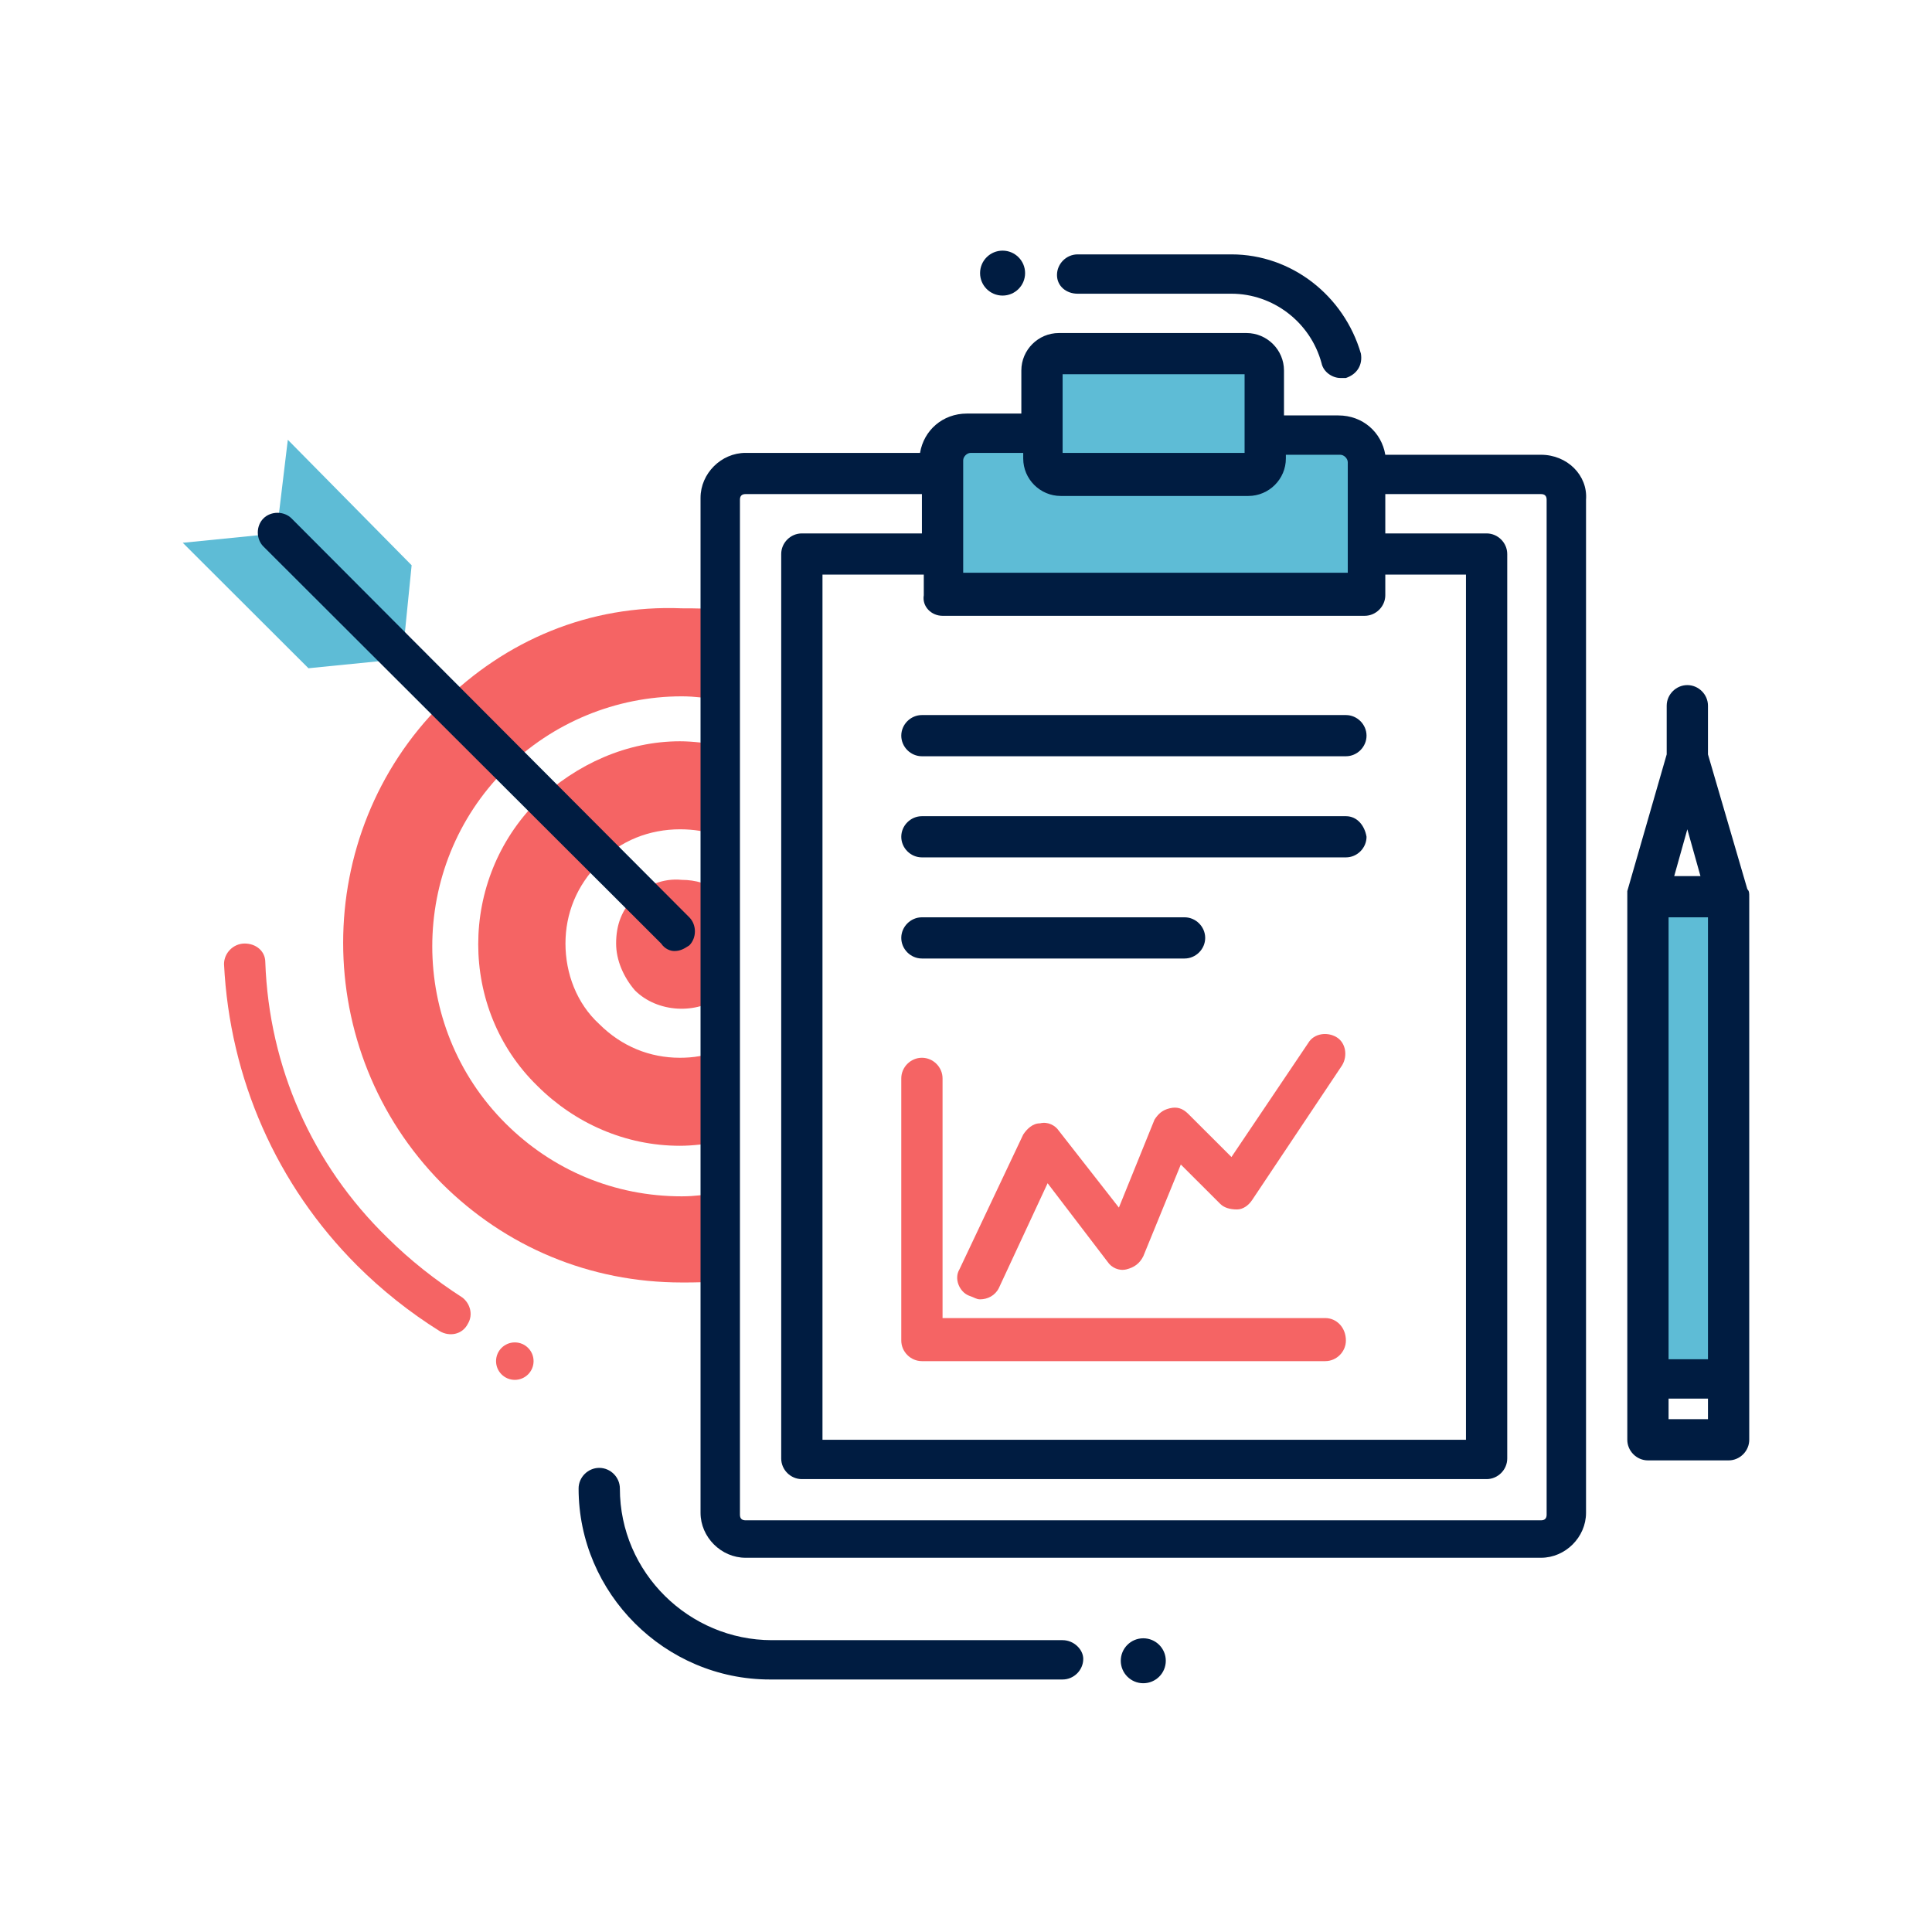 <svg width="370" height="370" viewBox="0 0 370 370" fill="none" xmlns="http://www.w3.org/2000/svg">
<path d="M121.587 171.73C119.072 174.241 117.994 177.11 117.994 180.696C117.994 183.924 119.431 187.152 121.587 189.662C125.898 193.966 133.443 194.325 138.114 190.738V171.013C135.958 169.22 133.084 168.503 130.569 168.503C126.976 168.144 123.743 169.579 121.587 171.73Z" fill="#F56464"/>
<path d="M102.904 153.44C87.814 168.503 87.814 193.249 102.904 207.953C110.09 215.126 119.79 219.43 130.21 219.43C132.725 219.43 135.239 219.071 137.754 218.713V201.139C135.239 202.215 132.725 202.574 130.21 202.574C124.461 202.574 119.072 200.422 114.76 196.118C110.449 192.173 108.293 186.435 108.293 180.697C108.293 174.959 110.449 169.579 114.76 165.275C118.713 160.972 124.461 158.82 130.21 158.82C132.725 158.82 135.599 159.179 137.754 160.254V142.681C135.239 142.323 132.725 141.964 130.21 141.964C120.15 141.964 110.449 146.268 102.904 153.44Z" fill="#F56464"/>
<path d="M84.581 134.79C59.431 159.895 59.431 201.139 84.581 226.602C96.796 238.796 112.964 245.61 130.569 245.61C133.084 245.61 135.599 245.61 138.114 245.251V228.395C135.599 228.754 133.084 229.112 130.569 229.112C117.635 229.112 105.778 224.091 96.796 215.125C78.114 196.476 78.114 165.992 96.796 147.343C105.778 138.377 117.994 133.356 130.569 133.356C133.084 133.356 135.599 133.714 138.114 134.073V116.858C135.599 116.5 133.084 116.5 130.569 116.5C112.964 115.782 96.796 122.597 84.581 134.79Z" fill="#F56464"/>
<path d="M77.036 126.184L78.832 108.252L55.12 84.223L52.964 102.155L35 103.948L59.072 127.977L77.036 126.184Z" fill="#5EBCD6"/>
<path d="M88.533 248.479C83.503 245.251 78.473 241.306 74.162 237.003C59.791 223.016 51.527 204.366 50.809 184.283C50.809 182.131 49.012 180.696 46.856 180.696C44.701 180.696 42.904 182.489 42.904 184.641C43.982 206.518 52.964 226.961 68.413 242.382C73.084 247.045 78.473 251.348 84.222 254.935C86.018 256.011 88.533 255.652 89.611 253.5C90.689 251.707 89.97 249.555 88.533 248.479Z" fill="#F56464"/>
<path d="M253.802 252.425H180.509V206.519C180.509 204.367 178.712 202.574 176.557 202.574C174.401 202.574 172.605 204.367 172.605 206.519V256.728C172.605 258.88 174.401 260.673 176.557 260.673H253.802C255.958 260.673 257.754 258.88 257.754 256.728C257.754 254.218 255.958 252.425 253.802 252.425Z" fill="#F56464"/>
<path d="M187.695 248.839C189.132 248.839 190.569 248.121 191.287 246.687L200.629 226.603L212.126 241.666C212.844 242.742 214.281 243.459 215.719 243.1C217.156 242.742 218.233 242.024 218.952 240.59L226.138 223.017L233.683 230.548C234.401 231.265 235.479 231.624 236.916 231.624C237.994 231.624 239.072 230.907 239.79 229.831L257.036 204.009C258.114 202.216 257.754 199.705 255.958 198.629C254.162 197.553 251.647 197.912 250.569 199.705L235.838 221.582L227.575 213.333C226.497 212.257 225.419 211.899 223.982 212.257C222.545 212.616 221.826 213.333 221.108 214.409L214.281 231.265L202.784 216.561C202.066 215.485 200.629 214.768 199.192 215.127C197.754 215.127 196.677 216.202 195.958 217.278L183.742 243.1C182.665 244.894 183.742 247.404 185.539 248.121C186.617 248.48 186.976 248.839 187.695 248.839Z" fill="#F56464"/>
<path d="M256.318 83.147H242.306V70.953C242.306 69.16 240.868 67.725 239.072 67.725H203.144C201.347 67.725 199.91 69.16 199.91 70.953V83.147H185.898C183.024 83.147 180.868 85.298 180.868 88.168V113.99H261.347V88.168C261.347 85.298 259.192 83.147 256.318 83.147Z" fill="#5EBCD6"/>
<path d="M331.048 171.73H315.599V264.259H331.048V171.73Z" fill="#5EBCD6"/>
<path d="M218.952 322.359C221.333 322.359 223.263 320.432 223.263 318.055C223.263 315.678 221.333 313.751 218.952 313.751C216.571 313.751 214.641 315.678 214.641 318.055C214.641 320.432 216.571 322.359 218.952 322.359Z" fill="#001C41"/>
<path d="M192.006 56.607C194.387 56.607 196.317 54.681 196.317 52.304C196.317 49.927 194.387 48 192.006 48C189.625 48 187.695 49.927 187.695 52.304C187.695 54.681 189.625 56.607 192.006 56.607Z" fill="#001C41"/>
<path d="M335 171.731C335 171.014 335 170.655 334.641 170.296L327.096 144.474V135.15C327.096 132.998 325.299 131.205 323.144 131.205C320.988 131.205 319.192 132.998 319.192 135.15V144.474L311.647 170.655C311.647 170.655 311.647 171.014 311.647 171.372V171.731V264.26V275.736C311.647 277.888 313.443 279.681 315.599 279.681H331.048C333.204 279.681 335 277.888 335 275.736V264.26V172.089V171.731ZM319.551 175.676H327.096V260.315H319.551V175.676ZM323.144 158.82L325.659 167.786H320.629L323.144 158.82ZM327.096 271.791H319.551V267.846H327.096V271.791Z" fill="#001C41"/>
<path d="M98.593 264.26C100.577 264.26 102.186 262.654 102.186 260.673C102.186 258.693 100.577 257.087 98.593 257.087C96.609 257.087 95 258.693 95 260.673C95 262.654 96.609 264.26 98.593 264.26Z" fill="#F56464"/>
<path d="M129.132 182.131C130.21 182.131 130.928 181.772 132.006 181.055C133.443 179.62 133.443 177.11 132.006 175.675L55.838 99.285C54.401 97.85 51.886 97.85 50.449 99.285C49.012 100.719 49.012 103.23 50.449 104.664L126.617 180.696C127.335 181.772 128.413 182.131 129.132 182.131Z" fill="#001C41"/>
<path d="M295.12 87.092H265.3C264.581 82.788 260.988 79.56 256.317 79.56H245.898V70.953C245.898 67.008 242.665 63.78 238.713 63.78H202.785C198.832 63.78 195.599 67.008 195.599 70.953V79.202H185.18C180.509 79.202 176.916 82.43 176.198 86.733H142.785C138.114 86.733 134.162 90.678 134.162 95.341V289.723C134.162 294.385 138.114 298.33 142.785 298.33H295.12C299.791 298.33 303.743 294.385 303.743 289.723V95.699C304.102 91.037 300.15 87.092 295.12 87.092ZM203.503 71.67H238.353V79.202V86.733H203.503V79.202V71.67ZM195.958 87.092V87.809C195.958 91.754 199.192 94.982 203.144 94.982H239.072C243.024 94.982 246.258 91.754 246.258 87.809V87.092H256.677C257.395 87.092 258.114 87.809 258.114 88.526V94.623V102.155V109.686H184.461V102.155V94.623V88.168C184.461 87.451 185.18 86.733 185.898 86.733H195.958V87.092ZM180.509 117.935H261.347C263.503 117.935 265.3 116.142 265.3 113.99V110.045H280.749V275.736H157.515V110.045H176.916V113.99C176.557 116.142 178.353 117.935 180.509 117.935ZM296.198 290.082C296.198 290.799 295.838 291.158 295.12 291.158H142.785C142.066 291.158 141.707 290.799 141.707 290.082V95.699C141.707 94.982 142.066 94.623 142.785 94.623H176.557V102.155H153.563C151.407 102.155 149.611 103.948 149.611 106.1V279.322C149.611 281.474 151.407 283.267 153.563 283.267H284.701C286.856 283.267 288.653 281.474 288.653 279.322V106.1C288.653 103.948 286.856 102.155 284.701 102.155H265.3V94.623H295.12C295.838 94.623 296.198 94.982 296.198 95.699V290.082Z" fill="#001C41"/>
<path d="M172.605 140.887C172.605 143.039 174.401 144.832 176.557 144.832H257.754C259.91 144.832 261.706 143.039 261.706 140.887C261.706 138.736 259.91 136.942 257.754 136.942H176.557C174.401 136.942 172.605 138.736 172.605 140.887Z" fill="#001C41"/>
<path d="M257.754 156.31H176.557C174.401 156.31 172.605 158.103 172.605 160.255C172.605 162.406 174.401 164.2 176.557 164.2H257.754C259.91 164.2 261.706 162.406 261.706 160.255C261.347 158.103 259.91 156.31 257.754 156.31Z" fill="#001C41"/>
<path d="M226.856 175.675H176.557C174.401 175.675 172.605 177.468 172.605 179.62C172.605 181.772 174.401 183.565 176.557 183.565H226.856C229.012 183.565 230.808 181.772 230.808 179.62C230.808 177.468 229.012 175.675 226.856 175.675Z" fill="#001C41"/>
<path d="M203.503 314.11H147.814C132.006 314.11 118.713 301.199 118.713 285.06C118.713 282.908 116.916 281.115 114.761 281.115C112.605 281.115 110.808 282.908 110.808 285.06C110.808 305.144 127.335 321.641 147.455 321.641H203.503C205.659 321.641 207.455 319.848 207.455 317.696C207.455 315.903 205.659 314.11 203.503 314.11Z" fill="#001C41"/>
<path d="M206.377 56.249H235.838C243.743 56.249 250.928 61.628 253.084 69.518C253.443 71.312 255.24 72.388 256.677 72.388C257.036 72.388 257.395 72.388 257.755 72.388C259.91 71.67 260.988 69.877 260.629 67.725C257.395 56.607 247.335 48.717 235.838 48.717H206.377C204.222 48.717 202.425 50.511 202.425 52.662C202.425 54.814 204.222 56.249 206.377 56.249Z" fill="#001C41"/>
</svg>
